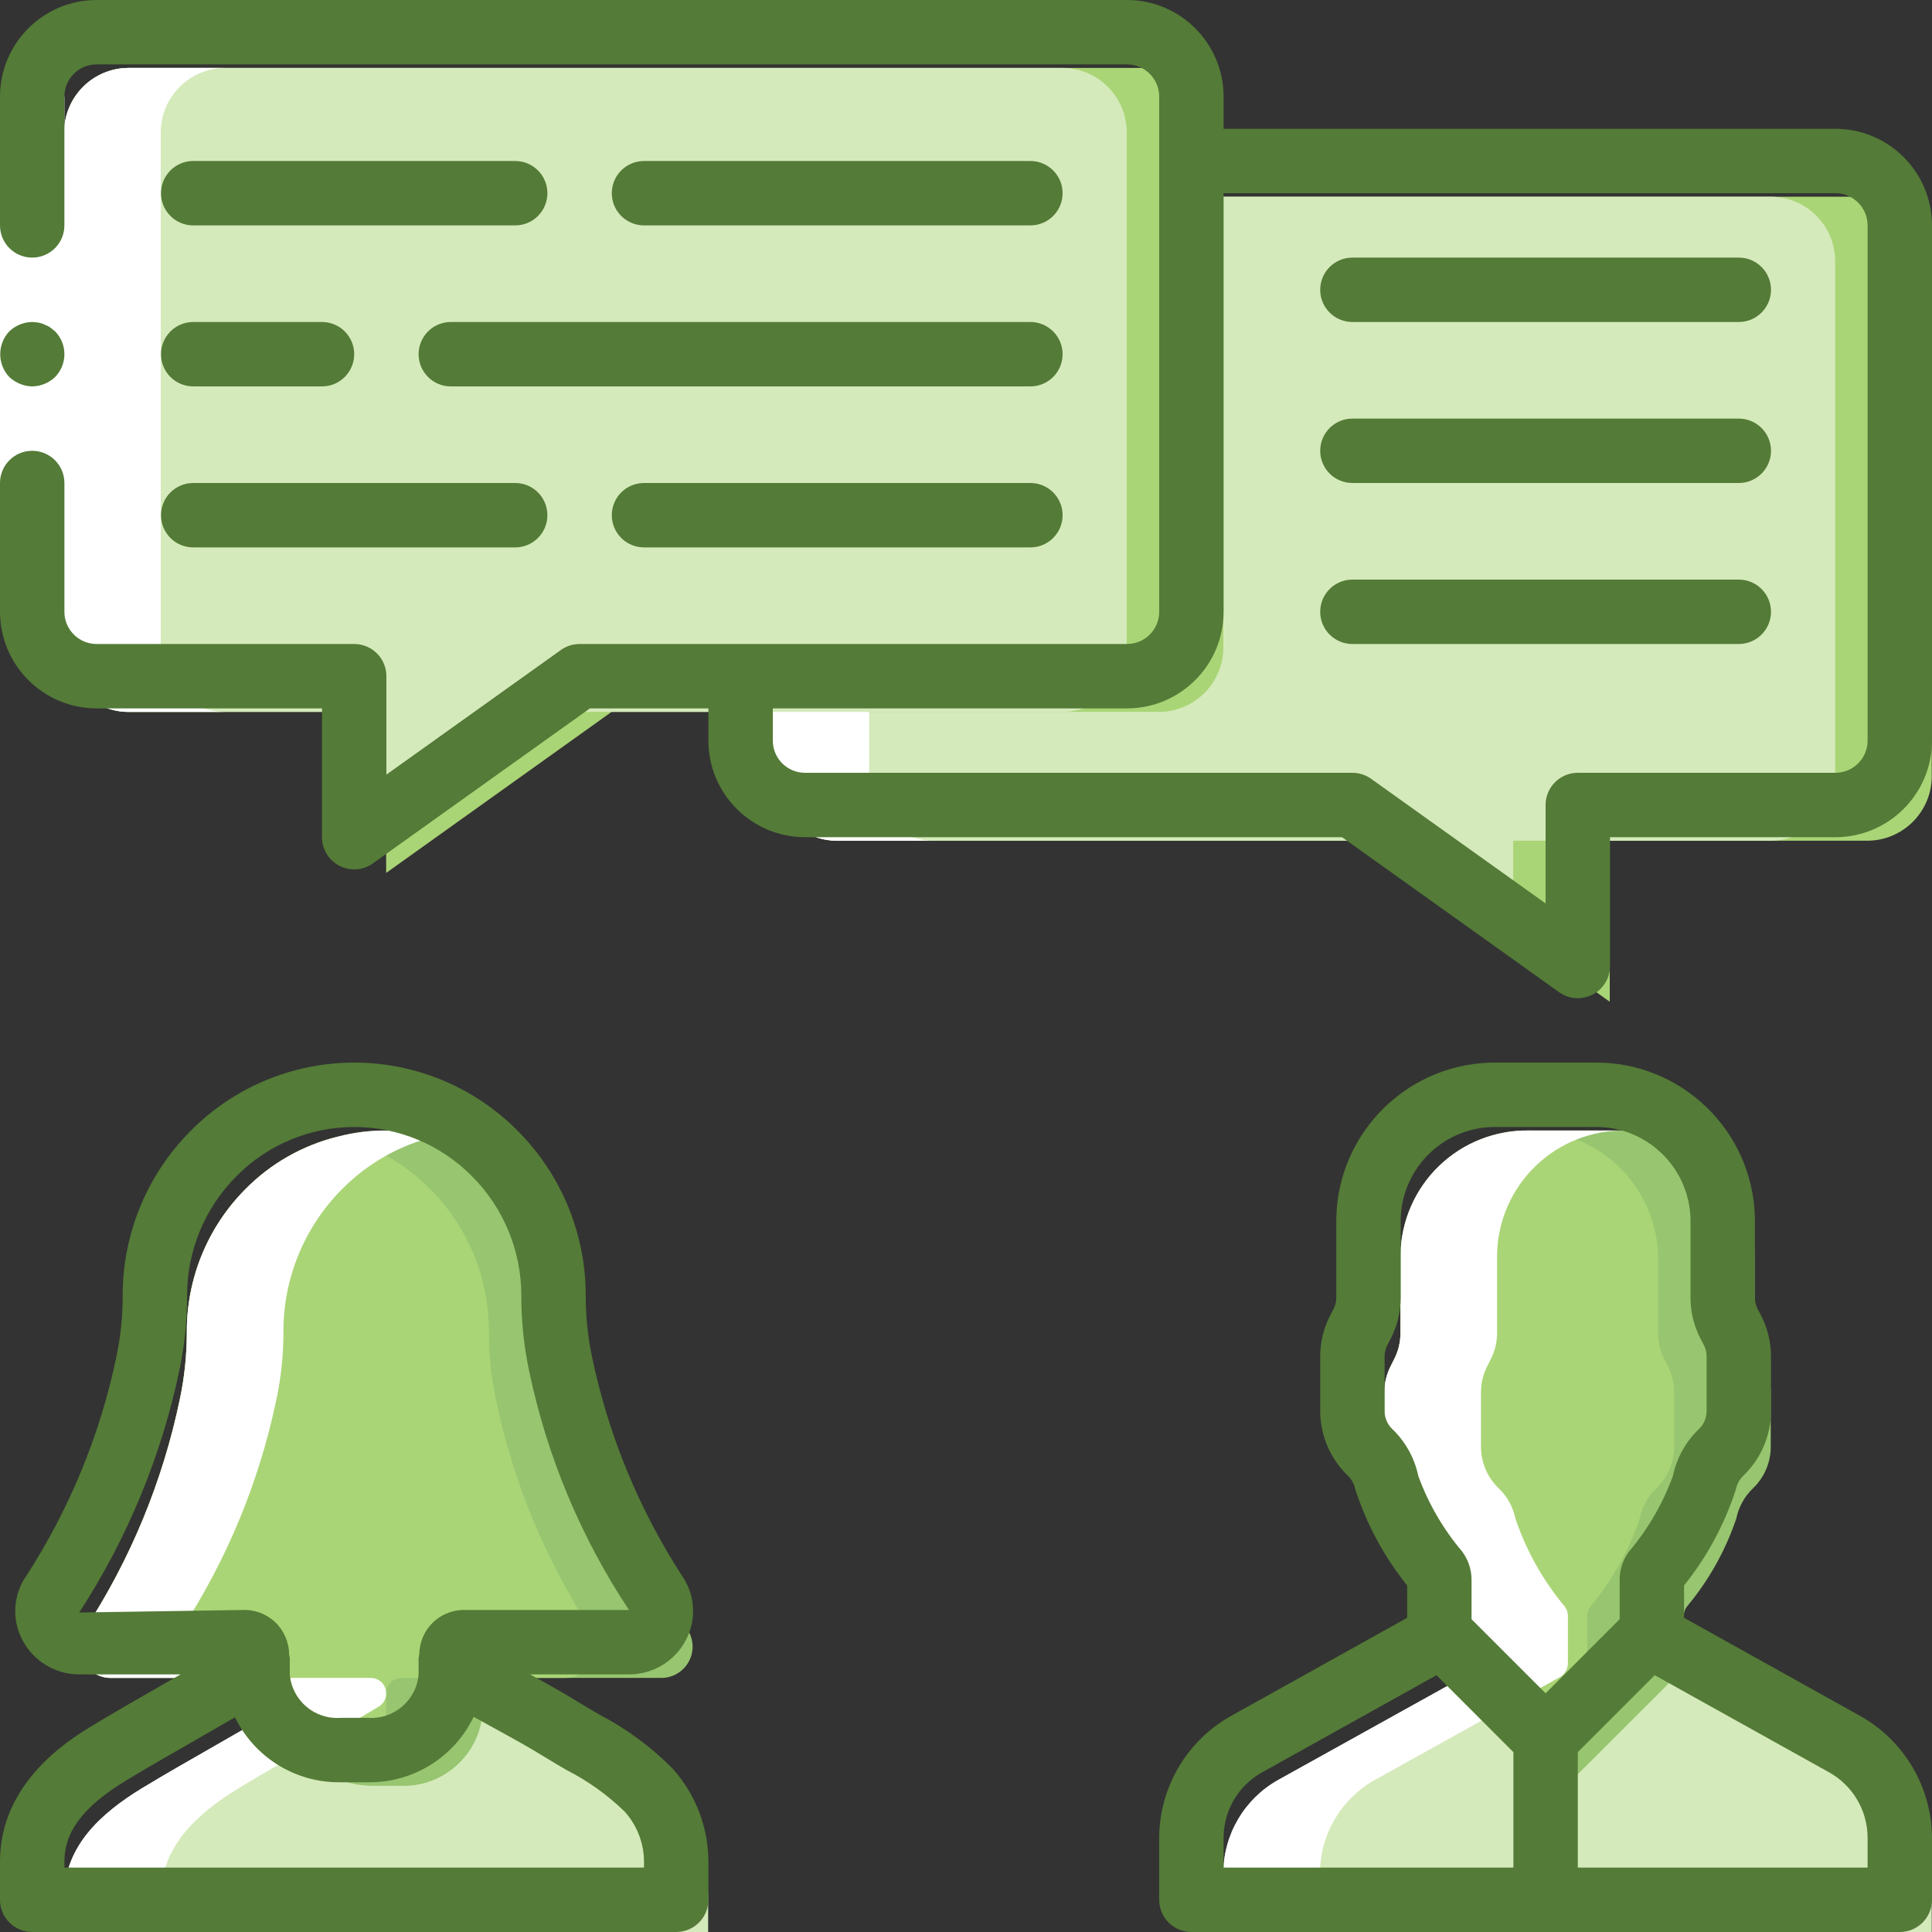 <svg width="512" height="512" viewBox="0 0 512 512" fill="none" xmlns="http://www.w3.org/2000/svg">
<rect x="0" y="0" width="512" height="512" fill="#333333" stroke="none"/>
<g clip-path="url(#clip0)">
<path d="M511.934 69.2V205.733C511.906 215.147 504.281 222.772 494.867 222.8H426.6V265.467L401 247.206L366.867 222.8H221.8C212.386 222.772 204.761 215.147 204.733 205.733V69.2C204.761 59.786 212.385 52.161 221.8 52.133H494.867C504.281 52.161 511.906 59.786 511.934 69.2Z" fill="#AAD576"/>
<path d="M486.334 69.2V205.733C486.306 215.147 478.681 222.772 469.267 222.8H401V247.205L366.867 222.8H221.8C212.386 222.772 204.761 215.147 204.733 205.733V69.2C204.761 59.786 212.385 52.161 221.8 52.133H469.267C478.681 52.161 486.306 59.786 486.334 69.2Z" fill="#D5EABB"/>
<path d="M511.934 496.379V512.934H324.2V496.379C324.241 486.146 329.782 476.725 338.707 471.718L387.859 444.411C388.781 443.86 389.454 442.973 389.736 441.936H446.399C446.681 442.973 447.354 443.86 448.276 444.411L497.428 471.718C506.352 476.726 511.893 486.146 511.934 496.379Z" fill="#D5EABB"/>
<path d="M127.934 448.848C127.935 450.254 128.682 451.553 129.897 452.261C138.089 457.296 149.097 462.757 157.203 467.792C165.617 472.043 173.4 477.442 180.329 483.835C184.999 489.046 187.608 495.782 187.668 502.779V512.934H17V502.779C17 489.126 26.983 480.422 37.565 473.936C49.086 466.939 63.25 459.259 74.771 452.261C75.986 451.553 76.733 450.253 76.734 448.848H127.934Z" fill="#D5EABB"/>
<path d="M175.123 444.667H131.602C129.472 444.884 127.872 446.709 127.934 448.848V453.2C127.401 464.787 117.591 473.757 106.003 473.253H98.666C95.536 473.244 92.436 472.636 89.535 471.461C81.955 468.539 76.896 461.322 76.735 453.2V448.848C76.769 447.744 76.351 446.674 75.578 445.885C74.805 445.096 73.744 444.656 72.639 444.667H29.459C26.402 444.709 23.572 443.057 22.105 440.375C20.638 437.692 20.776 434.418 22.462 431.867C34.567 413.299 43.105 392.637 47.636 370.939C48.897 365.021 49.526 358.985 49.513 352.934C49.466 338.813 55.02 325.249 64.958 315.217C71.692 308.362 80.202 303.516 89.534 301.222C93.71 300.117 98.014 299.571 102.334 299.601C116.38 299.595 129.843 305.22 139.71 315.217C149.648 325.25 155.202 338.813 155.155 352.934C155.142 358.985 155.771 365.021 157.032 370.939C161.563 392.637 170.1 413.299 182.206 431.867C183.875 434.435 183.991 437.714 182.508 440.394C181.025 443.074 178.185 444.717 175.123 444.667Z" fill="#97C570"/>
<path d="M324.2 35.067V171.6C324.172 181.014 316.548 188.639 307.133 188.667H162.067L102.334 231.334V188.667H34.067C24.653 188.639 17.028 181.014 17 171.6V35.067C17.028 25.653 24.653 18.028 34.067 18H307.134C316.548 18.028 324.173 25.653 324.2 35.067Z" fill="#AAD576"/>
<path d="M298.6 35.067V171.6C298.572 181.014 290.947 188.639 281.533 188.667H136.467L102.334 213.072V188.667H34.067C24.653 188.639 17.028 181.014 17 171.6V35.067C17.028 25.653 24.653 18.028 34.067 18H281.534C290.948 18.028 298.573 25.653 298.6 35.067Z" fill="#D5EABB"/>
<path d="M469.267 368.891V383.483C469.245 387.609 467.551 391.55 464.574 394.406C462.31 396.564 460.762 399.363 460.137 402.427C457.264 410.933 452.837 418.833 447.081 425.723C446.55 426.409 446.251 427.245 446.228 428.112V440.827C446.236 441.203 446.294 441.576 446.399 441.936L418.067 470.267L389.736 441.936C389.841 441.575 389.898 441.202 389.907 440.827V428.112C389.884 427.245 389.585 426.408 389.054 425.723C383.298 418.832 378.871 410.933 375.999 402.427C375.374 399.363 373.825 396.563 371.562 394.406C368.584 391.55 366.891 387.609 366.869 383.483V368.891C366.878 366.484 367.463 364.114 368.576 361.979L369.43 360.272C370.543 358.137 371.128 355.767 371.137 353.36V332.453C371.303 323.569 374.994 315.115 381.396 308.953C387.798 302.791 396.387 299.426 405.27 299.599H430.87C439.754 299.426 448.342 302.791 454.744 308.953C461.146 315.115 464.836 323.569 465.003 332.453V353.36C465.012 355.767 465.597 358.137 466.71 360.272L467.564 361.979C468.674 364.114 469.259 366.484 469.267 368.891Z" fill="#97C570"/>
<path d="M149.523 444.667H106.43C105.325 444.656 104.264 445.096 103.491 445.885C102.718 446.674 102.3 447.744 102.334 448.848V453.2C102.173 461.322 97.114 468.54 89.534 471.461C81.954 468.539 76.895 461.322 76.734 453.2V448.848C76.768 447.744 76.35 446.674 75.577 445.885C74.804 445.096 73.743 444.656 72.638 444.667H29.459C26.402 444.709 23.572 443.057 22.105 440.375C20.638 437.692 20.776 434.418 22.462 431.867C34.567 413.299 43.105 392.637 47.636 370.939C48.897 365.021 49.526 358.985 49.513 352.934C49.466 338.813 55.02 325.249 64.958 315.217C71.692 308.362 80.202 303.516 89.534 301.222C98.866 303.516 107.376 308.361 114.11 315.217C124.048 325.25 129.602 338.813 129.555 352.934C129.542 358.985 130.171 365.021 131.432 370.939C135.963 392.637 144.5 413.299 156.606 431.867C158.275 434.435 158.391 437.714 156.908 440.394C155.425 443.074 152.585 444.717 149.523 444.667Z" fill="#AAD576"/>
<path d="M443.667 368.891V383.483C443.645 387.609 441.951 391.55 438.974 394.406C436.71 396.564 435.162 399.363 434.537 402.427C431.664 410.933 427.237 418.833 421.481 425.723C420.95 426.409 420.651 427.245 420.628 428.112V440.827C420.636 441.203 420.694 441.576 420.799 441.936L405.267 457.467L389.736 441.936C389.841 441.575 389.898 441.202 389.907 440.827V428.112C389.884 427.245 389.585 426.408 389.054 425.723C383.298 418.832 378.871 410.933 375.999 402.427C375.374 399.363 373.825 396.563 371.562 394.406C368.584 391.55 366.891 387.609 366.869 383.483V368.891C366.878 366.484 367.463 364.114 368.576 361.979L369.43 360.272C370.543 358.137 371.128 355.767 371.137 353.36V332.453C371.838 314.109 386.913 299.599 405.27 299.599C423.627 299.599 438.702 314.109 439.403 332.453V353.36C439.412 355.767 439.997 358.137 441.11 360.272L441.964 361.979C443.074 364.114 443.659 366.484 443.667 368.891Z" fill="#AAD576"/>
<path d="M42.6 502.779C42.6 489.126 52.583 480.422 63.165 473.936C74.686 466.939 88.85 459.259 100.371 452.261C101.586 451.553 102.333 450.253 102.334 448.848C102.368 447.744 101.95 446.674 101.177 445.885C100.404 445.096 99.343 444.656 98.238 444.667H72.638C73.743 444.656 74.804 445.096 75.577 445.885C76.35 446.674 76.768 447.744 76.734 448.848C76.733 450.254 75.986 451.553 74.771 452.261C63.25 459.258 49.086 466.938 37.565 473.936C26.984 480.421 17 489.125 17 502.779V512.934H42.6V502.779V502.779Z" fill="white"/>
<path d="M34.067 188.667H59.667C50.253 188.639 42.628 181.014 42.6 171.6V35.067C42.628 25.653 50.253 18.028 59.667 18H34.067C24.653 18.028 17.028 25.653 17 35.067V171.6C17.028 181.015 24.653 188.639 34.067 188.667Z" fill="white"/>
<path d="M364.307 471.718L413.459 444.411C414.381 443.86 415.054 442.973 415.336 441.936C415.441 441.575 415.498 441.202 415.507 440.827V428.112C415.484 427.245 415.185 426.408 414.654 425.723C408.898 418.832 404.471 410.933 401.599 402.427C400.974 399.363 399.425 396.563 397.162 394.406C394.184 391.55 392.491 387.609 392.468 383.483V368.891C392.477 366.484 393.062 364.114 394.175 361.979L395.029 360.272C396.142 358.137 396.727 355.767 396.736 353.36V332.453C396.902 323.569 400.593 315.115 406.995 308.953C413.397 302.791 421.986 299.426 430.869 299.599H405.269C396.385 299.426 387.796 302.791 381.395 308.953C374.993 315.115 371.303 323.569 371.136 332.453V353.36C371.127 355.767 370.542 358.137 369.429 360.272L368.575 361.979C367.462 364.114 366.877 366.484 366.868 368.891V383.483C366.89 387.609 368.584 391.55 371.561 394.406C373.825 396.564 375.373 399.363 375.998 402.427C378.871 410.933 383.298 418.833 389.054 425.723C389.585 426.409 389.884 427.245 389.907 428.112V440.827C389.899 441.203 389.841 441.576 389.736 441.936C389.454 442.973 388.781 443.86 387.859 444.411L338.707 471.718C329.783 476.726 324.241 486.146 324.2 496.379V512.934H349.8V496.379C349.841 486.146 355.383 476.725 364.307 471.718Z" fill="white"/>
<path d="M247.4 222.8C237.986 222.772 230.361 215.147 230.333 205.733V188.667H204.733V205.734C204.761 215.148 212.386 222.773 221.8 222.801H247.4V222.8Z" fill="white"/>
<path d="M73.236 370.939C74.497 365.021 75.126 358.985 75.113 352.934C75.066 338.813 80.62 325.249 90.558 315.217C97.284 308.371 105.781 303.53 115.1 301.234C110.928 300.167 106.64 299.619 102.334 299.601C98.014 299.572 93.71 300.117 89.534 301.222C80.202 303.516 71.692 308.361 64.958 315.217C55.02 325.25 49.466 338.813 49.513 352.934C49.526 358.985 48.897 365.021 47.636 370.939C43.104 392.637 34.567 413.299 22.462 431.867C20.776 434.418 20.639 437.692 22.105 440.375C23.572 443.058 26.402 444.71 29.459 444.667H55.059C52.002 444.709 49.172 443.057 47.705 440.375C46.238 437.692 46.376 434.418 48.062 431.867C60.167 413.299 68.704 392.637 73.236 370.939Z" fill="white"/>
<path d="M17.067 25.6V136.533V162.133H0V136.533V25.6H17.067Z" fill="white"/>
<path d="M136.533 42.667H51.2C46.487 42.667 42.667 46.488 42.667 51.2C42.667 55.912 46.488 59.733 51.2 59.733H136.533C141.246 59.733 145.066 55.912 145.066 51.2C145.066 46.488 141.246 42.667 136.533 42.667Z" fill="#547B37"/>
<path d="M273.067 59.733C277.78 59.733 281.6 55.912 281.6 51.2C281.6 46.488 277.78 42.667 273.067 42.667H170.667C165.954 42.667 162.134 46.488 162.134 51.2C162.134 55.912 165.955 59.733 170.667 59.733H273.067Z" fill="#547B37"/>
<path d="M51.2 145.067H136.533C141.246 145.067 145.066 141.246 145.066 136.534C145.066 131.822 141.246 128 136.533 128H51.2C46.487 128 42.667 131.821 42.667 136.533C42.667 141.245 46.487 145.067 51.2 145.067Z" fill="#547B37"/>
<path d="M273.067 128H170.667C165.954 128 162.134 131.821 162.134 136.533C162.134 141.245 165.955 145.066 170.667 145.066H273.067C277.78 145.066 281.6 141.245 281.6 136.533C281.6 131.821 277.78 128 273.067 128Z" fill="#547B37"/>
<path d="M110.933 93.867C110.932 96.131 111.83 98.302 113.431 99.902C115.032 101.503 117.203 102.401 119.466 102.4H273.066C277.779 102.4 281.599 98.579 281.599 93.867C281.599 89.155 277.779 85.334 273.066 85.334H119.466C117.202 85.333 115.031 86.231 113.431 87.832C111.831 89.432 110.932 91.603 110.933 93.867Z" fill="#547B37"/>
<path d="M460.8 68.267H358.4C353.687 68.267 349.867 72.088 349.867 76.8C349.867 81.513 353.687 85.333 358.4 85.333H460.8C465.513 85.333 469.333 81.513 469.333 76.8C469.333 72.087 465.513 68.267 460.8 68.267Z" fill="#547B37"/>
<path d="M460.8 153.6H358.4C353.687 153.6 349.867 157.421 349.867 162.133C349.867 166.846 353.687 170.666 358.4 170.666H460.8C465.513 170.666 469.333 166.845 469.333 162.133C469.333 157.421 465.513 153.6 460.8 153.6Z" fill="#547B37"/>
<path d="M460.8 110.933H358.4C353.687 110.933 349.867 114.754 349.867 119.466C349.867 124.179 353.687 127.999 358.4 127.999H460.8C465.513 127.999 469.333 124.178 469.333 119.466C469.333 114.754 465.513 110.933 460.8 110.933Z" fill="#547B37"/>
<path d="M51.2 102.4H85.333C90.046 102.4 93.866 98.579 93.866 93.867C93.866 89.154 90.045 85.334 85.333 85.334H51.2C46.487 85.334 42.667 89.155 42.667 93.867C42.667 98.579 46.487 102.4 51.2 102.4Z" fill="#547B37"/>
<path d="M493.108 454.817L446.291 428.734V420.167C452.382 412.581 457.039 403.948 460.033 394.692C460.313 393.309 461.004 392.042 462.016 391.059C466.662 386.597 469.302 380.443 469.333 374.001V359.418C469.322 355.641 468.411 351.922 466.675 348.568L465.8 346.9C465.321 345.981 465.069 344.961 465.067 343.925V322.95C464.671 299.763 445.588 281.269 422.4 281.6H396.8C373.612 281.269 354.529 299.763 354.133 322.95V343.925C354.132 344.952 353.883 345.964 353.408 346.875L352.516 348.592C350.783 351.938 349.875 355.649 349.866 359.417V374C349.902 380.449 352.547 386.609 357.199 391.075C358.202 392.057 358.887 393.317 359.166 394.692C362.16 403.949 366.816 412.581 372.908 420.167V428.734L325.966 454.892C314.462 461.459 307.315 473.646 307.199 486.892V503.467C307.198 505.731 308.096 507.902 309.697 509.502C311.298 511.103 313.469 512.001 315.732 512H503.465C505.729 512.001 507.9 511.103 509.5 509.502C511.101 507.901 511.999 505.73 511.998 503.467V486.892C511.871 473.597 504.673 461.376 493.108 454.817ZM369.017 378.758C367.7 377.524 366.947 375.804 366.934 374V359.417C366.939 358.39 367.187 357.379 367.659 356.467L368.551 354.75C370.284 351.404 371.192 347.693 371.201 343.925V322.95C371.588 309.186 383.035 298.327 396.801 298.667H422.401C436.167 298.328 447.614 309.186 448.001 322.95V343.925C448.012 347.702 448.923 351.421 450.659 354.775L451.534 356.442C452.01 357.362 452.261 358.381 452.267 359.417V374C452.254 375.805 451.501 377.525 450.184 378.758C446.707 382.11 444.32 386.43 443.334 391.158C440.666 398.473 436.725 405.258 431.692 411.2C430.092 413.345 429.227 415.949 429.225 418.625V429.108L409.6 448.733L389.975 429.108V418.625C389.967 415.911 389.078 413.273 387.442 411.108C382.436 405.194 378.517 398.439 375.867 391.158C374.883 386.43 372.495 382.109 369.017 378.758ZM324.267 486.892C324.312 479.768 328.177 473.217 334.392 469.734L380.681 443.947L401.067 464.334V494.934H324.267V486.892ZM494.933 494.933H418.133V464.333L438.52 443.946L484.683 469.659C490.958 473.134 494.875 479.72 494.933 486.892V494.933Z" fill="#547B37"/>
<path d="M8.533 512H179.2C181.464 512.001 183.635 511.103 185.235 509.502C186.835 507.901 187.734 505.73 187.733 503.467V493.334C187.711 484.224 184.325 475.442 178.225 468.676C172.524 462.911 165.956 458.075 158.758 454.343C156.9 453.259 155.058 452.185 153.283 451.085C149.441 448.693 144.991 446.21 140.474 443.735H166.683C173.041 443.752 178.876 440.214 181.8 434.568C184.65 429.139 184.229 422.572 180.708 417.551C169.284 399.881 161.216 380.255 156.908 359.659C155.782 354.336 155.218 348.909 155.225 343.467C155.274 327.094 148.817 311.372 137.275 299.759C125.819 288.141 110.183 281.601 93.867 281.601C77.551 281.601 61.915 288.142 50.459 299.759C38.917 311.372 32.46 327.094 32.509 343.467C32.517 348.894 31.955 354.307 30.834 359.617C26.522 380.221 18.452 399.854 7.026 417.534C3.49 422.553 3.059 429.129 5.909 434.567C8.832 440.213 14.667 443.751 21.025 443.734H47.85C46.35 444.601 44.833 445.459 43.325 446.326C36.892 450.009 30.467 453.684 24.7 457.176C18.592 460.876 8.34294e-07 472.143 8.34294e-07 493.334V503.467C-0.001 505.731 0.897 507.902 2.498 509.502C4.099 511.102 6.27 512.001 8.533 512ZM20.992 427.333C33.716 407.778 42.712 386.037 47.525 363.208C48.894 356.717 49.581 350.1 49.575 343.466C49.537 331.593 54.22 320.192 62.592 311.774C70.838 303.389 82.106 298.666 93.867 298.666C105.628 298.666 116.896 303.389 125.142 311.774C133.514 320.192 138.197 331.593 138.158 343.466C138.153 350.114 138.843 356.745 140.216 363.249C144.937 385.875 153.918 407.397 166.683 426.666H123.55C120.32 426.502 117.164 427.668 114.817 429.892C112.469 432.116 111.135 435.204 111.124 438.438C111.041 438.749 110.978 439.064 110.933 439.383V443.733C110.368 450.591 104.398 455.722 97.533 455.25H90.2C83.335 455.723 77.365 450.591 76.8 443.733V439.383C76.756 439.071 76.694 438.762 76.614 438.458C76.606 435.221 75.272 432.129 72.923 429.901C70.575 427.673 67.416 426.504 64.183 426.666L20.992 427.333ZM17.067 493.333C17.067 485.325 22.15 478.675 33.55 471.775C39.2 468.35 45.5 464.75 51.8 461.142C55.336 459.116 58.848 457.098 62.279 455.102C67.465 465.765 78.344 472.472 90.2 472.317H97.533C109.442 472.477 120.362 465.713 125.525 454.981C127.094 455.85 128.658 456.717 130.258 457.592C135.158 460.275 140.091 462.975 144.258 465.567C146.166 466.759 148.158 467.917 150.166 469.084C155.801 471.961 160.975 475.663 165.516 480.067C168.81 483.703 170.644 488.428 170.666 493.334V494.934H17.066V493.333H17.067Z" fill="#547B37"/>
<path d="M8.533 102.4C10.792 102.366 12.955 101.482 14.592 99.925C17.892 96.56 17.892 91.173 14.592 87.808L13.313 86.783C12.837 86.459 12.32 86.2 11.775 86.012C11.291 85.766 10.772 85.595 10.237 85.503C9.674 85.407 9.104 85.35 8.533 85.332C6.274 85.363 4.11 86.247 2.474 87.807C-0.748 91.204 -0.748 96.528 2.474 99.924C3.289 100.694 4.244 101.303 5.287 101.716C6.314 102.155 7.417 102.387 8.533 102.4Z" fill="#547B37"/>
<path d="M486.4 34.133H324.267V25.6C324.252 11.468 312.799 0.015 298.667 0H25.6C11.468 0.015 0.015 11.468 0 25.6V59.733C0 64.446 3.821 68.266 8.533 68.266C13.245 68.266 17.066 64.445 17.066 59.733V25.6C17.069 20.888 20.888 17.07 25.599 17.067H298.666C303.378 17.07 307.196 20.889 307.199 25.6V162.133C307.196 166.845 303.377 170.663 298.666 170.666H153.6C151.822 170.667 150.088 171.223 148.642 172.258L102.4 205.283V179.2C102.401 176.936 101.503 174.765 99.902 173.165C98.301 171.564 96.13 170.666 93.867 170.667H25.6C20.888 170.664 17.07 166.845 17.067 162.134V128C17.067 123.287 13.246 119.467 8.534 119.467C3.822 119.467 0 123.287 0 128V162.133C0.015 176.265 11.468 187.718 25.6 187.733H85.333V221.866C85.332 225.063 87.118 227.991 89.96 229.454C92.802 230.916 96.224 230.667 98.824 228.808L156.333 187.733H187.733V196.266C187.748 210.398 199.201 221.851 213.333 221.866H355.666L413.175 262.941C414.62 263.978 416.354 264.535 418.133 264.533C419.492 264.53 420.83 264.208 422.041 263.591C424.882 262.126 426.667 259.196 426.666 255.999V221.866H486.4C500.532 221.851 511.985 210.398 512 196.266V59.733C511.985 45.601 500.532 34.149 486.4 34.133ZM494.933 196.267C494.93 200.979 491.111 204.797 486.4 204.8H418.133C415.869 204.799 413.698 205.697 412.098 207.298C410.497 208.899 409.599 211.07 409.6 213.333V239.416L363.358 206.391C361.912 205.357 360.178 204.8 358.4 204.799H213.333C208.621 204.796 204.803 200.977 204.8 196.266V187.733H298.667C312.799 187.718 324.252 176.265 324.267 162.133V51.2H486.4C491.112 51.203 494.93 55.022 494.933 59.733V196.267Z" fill="#547B37"/>
</g>
<defs>
<clipPath id="clip0">
<rect width="512" height="512" fill="white"/>
</clipPath>
</defs>
</svg>
